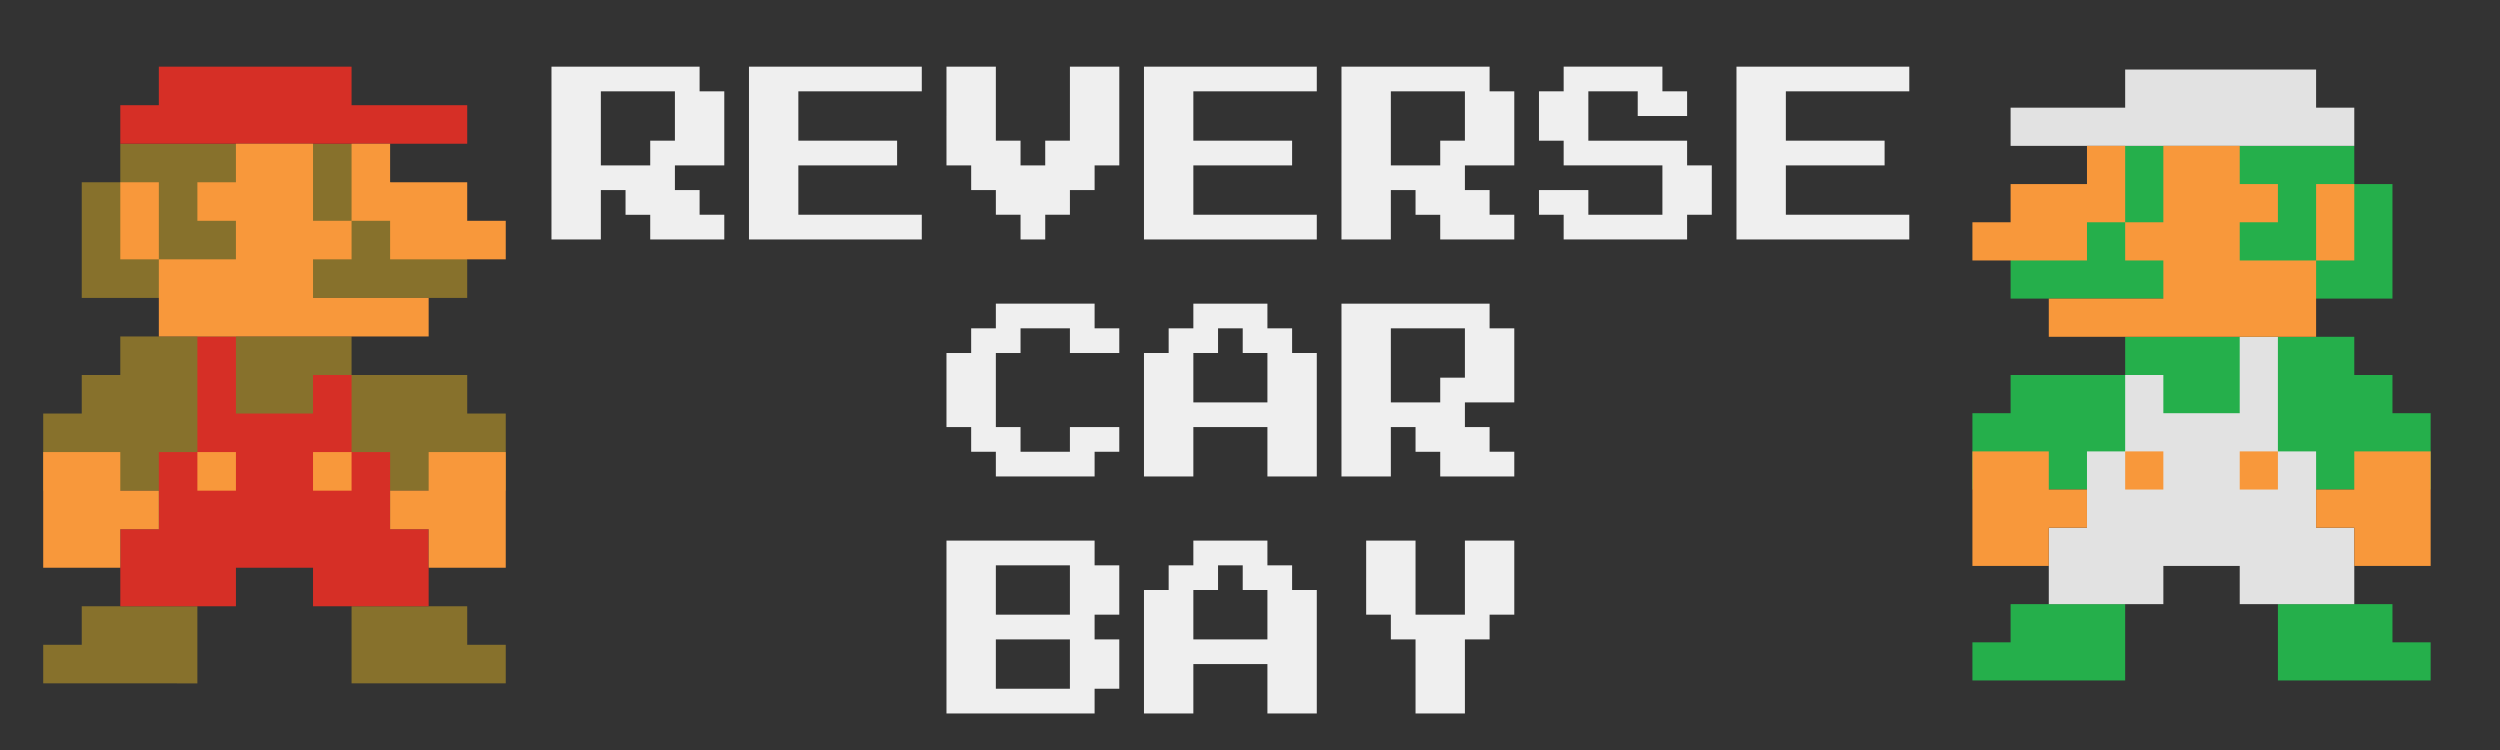 <?xml version="1.0" encoding="utf-8"?>
<!-- Generator: Adobe Illustrator 17.0.1, SVG Export Plug-In . SVG Version: 6.00 Build 0)  -->
<!DOCTYPE svg PUBLIC "-//W3C//DTD SVG 1.1//EN" "http://www.w3.org/Graphics/SVG/1.1/DTD/svg11.dtd">
<svg version="1.1" xmlns="http://www.w3.org/2000/svg" xmlns:xlink="http://www.w3.org/1999/xlink" x="0px" y="0px" width="1000px"
	 height="300px" viewBox="0 0 1000 300" enable-background="new 0 0 1000 300" xml:space="preserve">
<rect x="0" y="0" width="1000" height="300" fill="#333333" stroke="none"/>
<g id="Layer_2" display="none">
	<rect display="inline" fill="#434343" width="1000" height="300"/>
</g>
<g id="Layer_1">
	<g>
		<path fill="#87712C" d="M48.118,57.491h92.509l46.255,46.255v15.418H32.699V72.909h15.418 M48.118,134.582h92.509V150h46.255
			v15.418H202.3v30.837H17.281v-30.837h15.418V150h15.418 M32.699,242.509h46.255v30.837H17.281v-15.418h15.418 M140.627,242.509
			h46.255v15.418H202.3v15.418h-61.673"/>
		<path fill="#D62F26" d="M63.536,26.654h77.091v15.418h46.255v15.418H48.118V42.072h15.418 M78.954,134.582h15.418v30.836h30.836
			V150h15.418v30.836h15.418v30.837h15.418v30.836h-46.255v-15.418H94.372v15.418H48.118v-30.836h15.418v-30.837h15.418"/>
		<path fill="#F8983B" d="M48.118,72.909h15.418v30.836H48.118 M94.372,57.491h30.836v30.836h15.418v15.418h-15.418v15.418h46.255
			v15.418H63.536v-30.836h30.836V88.327H78.954V72.909h15.418 M140.627,57.491h15.418v15.418h30.836v15.418H202.3v15.418h-46.255
			V88.327h-15.418 M17.281,180.836h30.836v15.418h15.418v15.418H48.118v15.418H17.281 M78.954,180.836h15.418v15.418H78.954
			 M125.209,180.836h15.418v15.418h-15.418 M171.464,180.836H202.3v46.255h-30.837v-15.418h-15.418v-15.418h15.418"/>
	</g>
	<path fill="#25AF4B" d="M941.713,73.628h15.274v45.823H804.243v-15.274l45.823-45.823h91.647 M941.713,150h15.274v15.274h15.274
		v30.549H788.969v-30.549h15.274V150h45.823v-15.274h91.647 M956.987,256.921h15.274v15.274h-61.098v-30.549h45.823
		 M850.066,272.195h-61.098v-15.274h15.274v-15.274h45.823"/>
	<path fill="#E2E2E2" d="M926.439,43.079h15.274v15.274h-137.47V43.079h45.823V27.805h76.372 M911.164,180.549h15.274v30.549h15.274
		v30.549H895.89v-15.274h-30.549v15.274h-45.823v-30.549h15.274v-30.549h15.274V150h15.274v15.274h30.549v-30.549h15.274"/>
	<path fill="#F8983B" d="M941.713,104.177h-15.274V73.628h15.274 M895.89,73.628h15.274v15.274H895.89v15.274h30.549v30.549H819.517
		v-15.274h45.823v-15.274h-15.274V88.902h15.274V58.353h30.549 M850.066,88.902h-15.274v15.274h-45.823V88.902h15.274V73.628h30.549
		V58.353h15.274 M972.262,226.372h-30.549v-15.274h-15.274v-15.274h15.274v-15.274h30.549 M911.164,195.823H895.89v-15.274h15.274
		 M865.341,195.823h-15.274v-15.274h15.274 M819.517,195.823h15.274v15.274h-15.274v15.274h-30.549v-45.823h30.549"/>
	<g>
		<path fill="#EFEFEF" d="M220.59,61.216V26.654h29.625h29.625v4.938v4.938h4.938h4.938v14.813v14.813h-9.875h-9.875v4.938v4.938
			h4.938h4.938v4.938v4.938h4.938h4.938v4.938v4.938h-14.813H260.09v-4.938v-4.938h-4.938h-4.938v-4.938v-4.938h-4.938h-4.938v9.875
			v9.875h-9.875h-9.875V61.216z M269.965,46.404v-9.875h-14.813H240.34v14.813v14.813h9.875h9.875v-4.938v-4.938h4.938h4.938V46.404
			z"/>
		<path fill="#EFEFEF" d="M299.59,61.216V26.654h34.563h34.563v4.938v4.938h-24.688H319.34v9.875v9.875h19.75h19.75v4.938v4.938
			h-19.75h-19.75v9.875v9.875h24.688h24.688v4.938v4.938h-34.563H299.59V61.216z"/>
		<path fill="#EFEFEF" d="M378.59,46.404v-19.75h9.875h9.875v14.813v14.813h4.938h4.938v4.938v4.938h4.938h4.938v-4.938v-4.938
			h4.938h4.938V41.466V26.654h9.875h9.875v19.75v19.75h-4.938h-4.938v4.938v4.938h-4.938h-4.938v4.938v4.938h-4.938h-4.938v4.938
			v4.938h-4.938h-4.938v-4.938v-4.938h-4.938h-4.938v-4.938v-4.938h-4.938h-4.938v-4.938v-4.938h-4.938h-4.938V46.404z"/>
		<path fill="#EFEFEF" d="M457.59,61.216V26.654h34.563h34.562v4.938v4.938h-24.688H477.34v9.875v9.875h19.75h19.75v4.938v4.938
			h-19.75h-19.75v9.875v9.875h24.687h24.688v4.938v4.938h-34.562H457.59V61.216z"/>
		<path fill="#EFEFEF" d="M536.59,61.216V26.654h29.625h29.625v4.938v4.938h4.938h4.938v14.813v14.813h-9.875h-9.875v4.938v4.938
			h4.938h4.938v4.938v4.938h4.938h4.938v4.938v4.938h-14.813H576.09v-4.938v-4.938h-4.938h-4.938v-4.938v-4.938h-4.938h-4.938v9.875
			v9.875h-9.875h-9.875V61.216z M585.965,46.404v-9.875h-14.813H556.34v14.813v14.813h9.875h9.875v-4.938v-4.938h4.938h4.938V46.404
			z"/>
		<path fill="#EFEFEF" d="M625.465,31.591v-4.938h19.75h19.75v4.938v4.938h4.938h4.938v4.938v4.938h-9.875h-9.875v-4.938v-4.938
			h-9.875h-9.875v9.875v9.875h19.75h19.75v4.938v4.938h4.938h4.938v9.875v9.875h-4.938h-4.938v4.938v4.938h-24.688h-24.688v-4.938
			v-4.938h-4.938h-4.938v-4.938v-4.938h9.875h9.875v4.938v4.938h14.813h14.813v-9.875v-9.875h-19.75h-19.75v-4.938v-4.938h-4.938
			h-4.938v-9.875v-9.875h4.938h4.938V31.591z"/>
		<path fill="#EFEFEF" d="M694.59,61.216V26.654h34.563h34.563v4.938v4.938h-24.688H714.34v9.875v9.875h19.75h19.75v4.938v4.938
			h-19.75h-19.75v9.875v9.875h24.688h24.688v4.938v4.938h-34.563H694.59V61.216z"/>
		<path fill="#EFEFEF" d="M398.34,126.392v-4.938h19.75h19.75v4.938v4.938h4.938h4.938v4.938v4.938h-9.875h-9.875v-4.938v-4.938
			h-9.875h-9.875v4.938v4.938h-4.938h-4.938v14.813v14.813h4.938h4.938v4.938v4.938h9.875h9.875v-4.938v-4.938h9.875h9.875v4.938
			v4.938h-4.938h-4.938v4.938v4.938h-19.75h-19.75v-4.938v-4.938h-4.938h-4.938v-4.938v-4.938h-4.938h-4.938v-14.813v-14.813h4.938
			h4.938v-4.938v-4.938h4.938h4.938V126.392z"/>
		<path fill="#EFEFEF" d="M477.34,126.392v-4.938h14.813h14.812v4.938v4.938h4.938h4.938v4.938v4.938h4.938h4.938v24.688v24.688
			h-9.875h-9.875v-9.875v-9.875h-14.812H477.34v9.875v9.875h-9.875h-9.875v-24.688v-24.688h4.938h4.938v-4.938v-4.938h4.938h4.938
			V126.392z M497.09,136.267v-4.938h-4.938h-4.938v4.938v4.938h-4.938h-4.938v9.875v9.875h14.813h14.812v-9.875v-9.875h-4.938
			h-4.937V136.267z"/>
		<path fill="#EFEFEF" d="M536.59,156.017v-34.563h29.625h29.625v4.938v4.938h4.938h4.938v14.813v14.813h-9.875h-9.875v4.938v4.938
			h4.938h4.938v4.938v4.938h4.938h4.938v4.938v4.938h-14.813H576.09v-4.938v-4.938h-4.938h-4.938v-4.938v-4.938h-4.938h-4.938v9.875
			v9.875h-9.875h-9.875V156.017z M585.965,141.204v-9.875h-14.813H556.34v14.813v14.813h9.875h9.875v-4.938v-4.938h4.938h4.938
			V141.204z"/>
		<path fill="#EFEFEF" d="M378.59,250.816v-34.563h29.625h29.625v4.938v4.938h4.938h4.938v9.875v9.875h-4.938h-4.938v4.938v4.938
			h4.938h4.938v9.875v9.875h-4.938h-4.938v4.938v4.938h-29.625H378.59V250.816z M427.965,236.004v-9.875h-14.813H398.34v9.875v9.875
			h14.813h14.813V236.004z M427.965,265.629v-9.875h-14.813H398.34v9.875v9.875h14.813h14.813V265.629z"/>
		<path fill="#EFEFEF" d="M477.34,221.191v-4.938h14.813h14.812v4.938v4.938h4.938h4.938v4.938v4.938h4.938h4.938v24.688v24.688
			h-9.875h-9.875v-9.875v-9.875h-14.812H477.34v9.875v9.875h-9.875h-9.875v-24.688v-24.688h4.938h4.938v-4.938v-4.938h4.938h4.938
			V221.191z M497.09,231.066v-4.938h-4.938h-4.938v4.938v4.938h-4.938h-4.938v9.875v9.875h14.813h14.812v-9.875v-9.875h-4.938
			h-4.937V231.066z"/>
		<path fill="#EFEFEF" d="M546.465,231.066v-14.813h9.875h9.875v14.813v14.813h9.875h9.875v-14.813v-14.813h9.875h9.875v14.813
			v14.813h-4.938h-4.938v4.938v4.938h-4.938h-4.938v14.813v14.813h-9.875h-9.875v-14.813v-14.813h-4.938h-4.938v-4.938v-4.938
			h-4.938h-4.938V231.066z"/>
	</g>
</g>
</svg>
